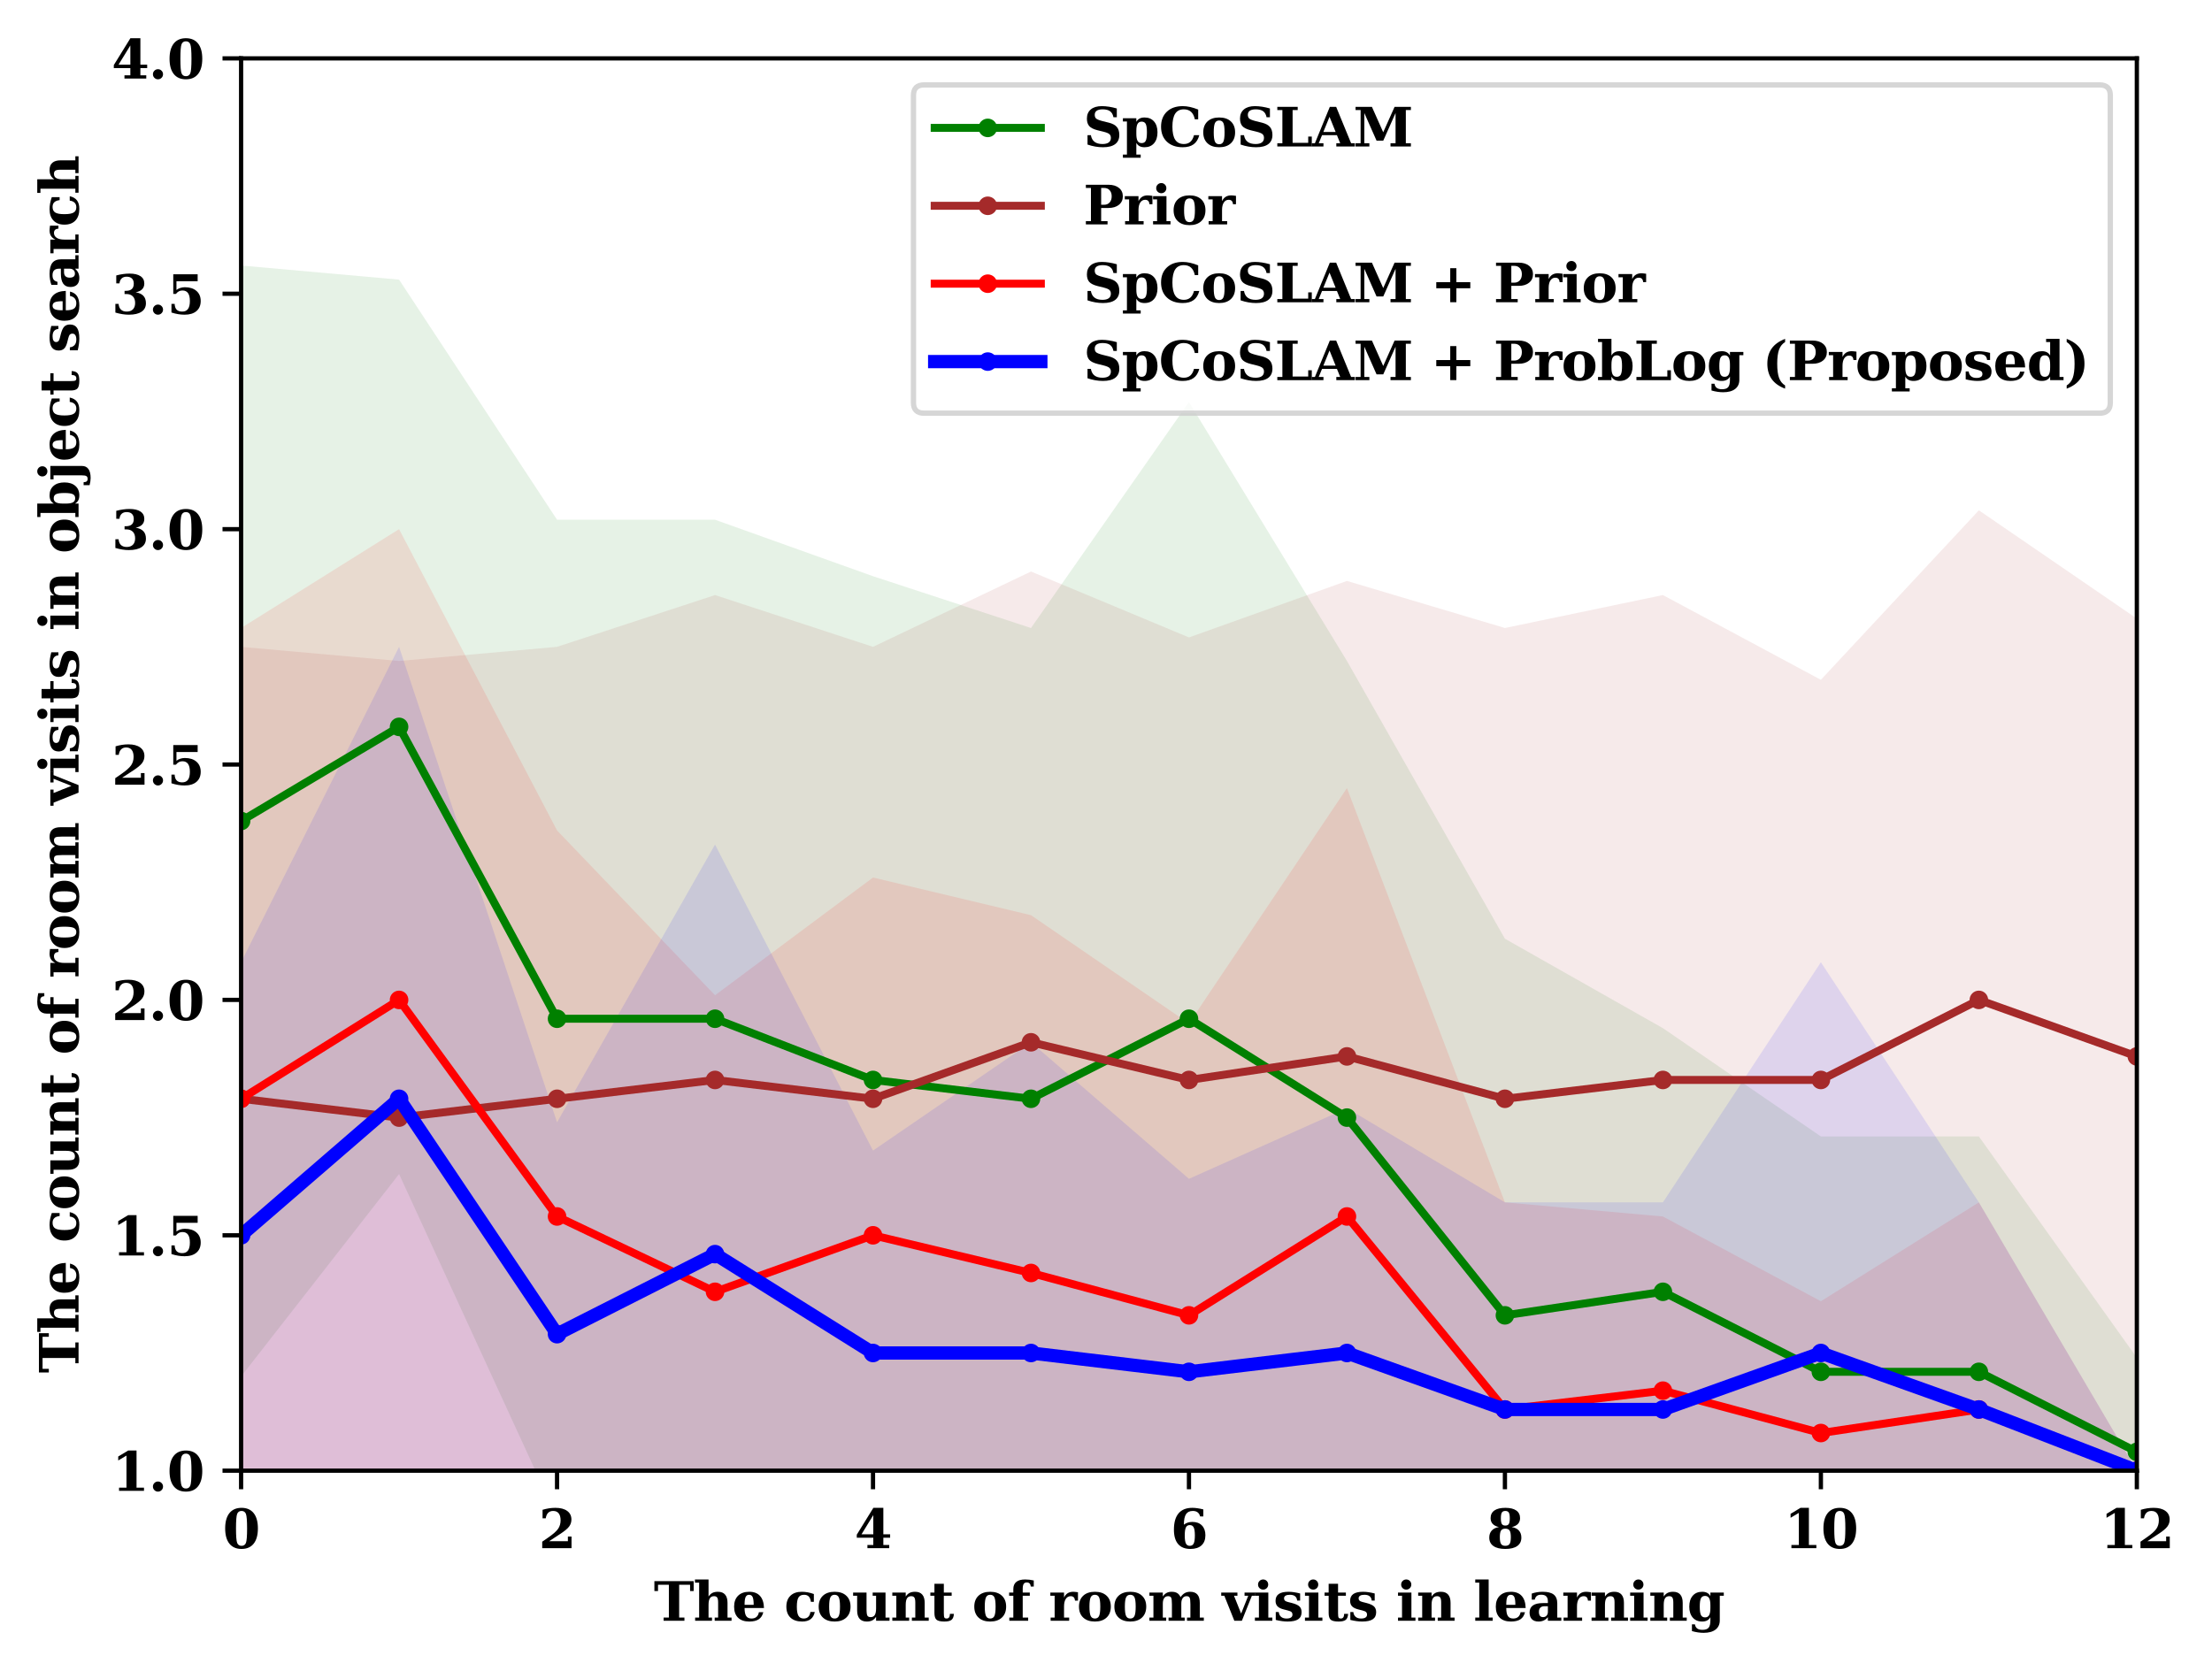 <?xml version="1.0" encoding="utf-8" standalone="no"?>
<!DOCTYPE svg PUBLIC "-//W3C//DTD SVG 1.1//EN"
  "http://www.w3.org/Graphics/SVG/1.1/DTD/svg11.dtd">
<svg height="314.81pt" version="1.1" viewBox="0 0 416.695 314.81" width="416.695pt" xmlns="http://www.w3.org/2000/svg" xmlns:xlink="http://www.w3.org/1999/xlink">
 <defs>
  <style type="text/css">*{stroke-linecap:butt;stroke-linejoin:round;}</style>
 </defs>
 <g id="figure_1">
  <g id="patch_1">
   <path d="M 0 314.81 
L 416.695 314.81 
L 416.695 0 
L 0 0 
z
" style="fill:#ffffff;"/>
  </g>
  <g id="axes_1">
   <g id="patch_2">
    <path d="M 45.417 277.111 
L 402.537 277.111 
L 402.537 10.999 
L 45.417 10.999 
z
" style="fill:#ffffff;"/>
   </g>
   <g id="PolyCollection_1">
    <path clip-path="url(#p024490290f)" d="M 45.417 259.37 
L 45.417 50.029 
L 75.177 52.69 
L 104.937 97.929 
L 134.697 97.929 
L 164.457 108.574 
L 194.217 118.331 
L 223.977 75.753 
L 253.737 124.54 
L 283.497 176.876 
L 313.257 193.729 
L 343.017 214.131 
L 372.777 214.131 
L 402.537 255.822 
L 402.537 291.304 
L 402.537 291.304 
L 372.777 302.835 
L 343.017 302.835 
L 313.257 293.078 
L 283.497 318.802 
L 253.737 296.626 
L 223.977 308.158 
L 194.217 295.739 
L 164.457 298.4 
L 134.697 285.982 
L 104.937 285.982 
L 75.177 221.228 
L 45.417 259.37 
z
" style="fill:#008000;fill-opacity:0.1;"/>
   </g>
   <g id="PolyCollection_2">
    <path clip-path="url(#p024490290f)" d="M 45.417 292.191 
L 45.417 121.879 
L 75.177 124.54 
L 104.937 121.879 
L 134.697 112.122 
L 164.457 121.879 
L 194.217 107.687 
L 223.977 120.105 
L 253.737 109.461 
L 283.497 118.331 
L 313.257 112.122 
L 343.017 128.088 
L 372.777 96.155 
L 402.537 116.557 
L 402.537 281.546 
L 402.537 281.546 
L 372.777 280.659 
L 343.017 278.885 
L 313.257 294.852 
L 283.497 295.739 
L 253.737 288.643 
L 223.977 286.869 
L 194.217 285.095 
L 164.457 292.191 
L 134.697 294.852 
L 104.937 292.191 
L 75.177 296.626 
L 45.417 292.191 
z
" style="fill:#a52a2a;fill-opacity:0.1;"/>
   </g>
   <g id="PolyCollection_3">
    <path clip-path="url(#p024490290f)" d="M 45.417 295.739 
L 45.417 118.331 
L 75.177 99.703 
L 104.937 156.474 
L 134.697 187.52 
L 164.457 165.344 
L 194.217 172.44 
L 223.977 192.842 
L 253.737 148.49 
L 283.497 226.55 
L 313.257 229.211 
L 343.017 245.178 
L 372.777 226.55 
L 402.537 277.111 
L 402.537 277.111 
L 402.537 277.111 
L 372.777 304.609 
L 343.017 294.852 
L 313.257 294.852 
L 283.497 304.609 
L 253.737 309.932 
L 223.977 302.835 
L 194.217 307.271 
L 164.457 300.174 
L 134.697 299.287 
L 104.937 301.948 
L 75.177 277.111 
L 45.417 295.739 
z
" style="fill:#ff0000;fill-opacity:0.1;"/>
   </g>
   <g id="PolyCollection_4">
    <path clip-path="url(#p024490290f)" d="M 45.417 284.208 
L 45.417 181.311 
L 75.177 121.879 
L 104.937 211.47 
L 134.697 159.135 
L 164.457 216.792 
L 194.217 196.391 
L 223.977 222.115 
L 253.737 208.809 
L 283.497 226.55 
L 313.257 226.55 
L 343.017 181.311 
L 372.777 226.55 
L 402.537 277.111 
L 402.537 277.111 
L 402.537 277.111 
L 372.777 304.609 
L 343.017 328.56 
L 313.257 304.609 
L 283.497 304.609 
L 253.737 301.061 
L 223.977 294.852 
L 194.217 313.48 
L 164.457 293.078 
L 134.697 313.48 
L 104.937 291.304 
L 75.177 292.191 
L 45.417 284.208 
z
" style="fill:#0000ff;fill-opacity:0.1;"/>
   </g>
   <g id="matplotlib.axis_1">
    <g id="xtick_1">
     <g id="line2d_1">
      <defs>
       <path d="M 0 0 
L 0 3.5 
" id="m548e8af15e" style="stroke:#000000;stroke-width:0.8;"/>
      </defs>
      <g>
       <use style="stroke:#000000;stroke-width:0.8;" x="45.417" xlink:href="#m548e8af15e" y="277.111"/>
      </g>
     </g>
     <g id="text_1">
      <!-- 0 -->
      <g transform="translate(41.938 291.71)scale(0.1 -0.1)">
       <defs>
        <path d="M 2228 275 
Q 2603 275 2742 615 
Q 2881 956 2881 2328 
Q 2881 3691 2742 4037 
Q 2603 4384 2228 4384 
Q 1853 4384 1714 4043 
Q 1575 3703 1575 2328 
Q 1575 956 1714 615 
Q 1853 275 2228 275 
z
M 2228 -91 
Q 1294 -91 797 532 
Q 300 1156 300 2328 
Q 300 3500 797 4125 
Q 1294 4750 2228 4750 
Q 3159 4750 3656 4125 
Q 4153 3500 4153 2328 
Q 4153 1156 3656 532 
Q 3159 -91 2228 -91 
z
" id="DejaVuSerif-Bold-30" transform="scale(0.016)"/>
       </defs>
       <use xlink:href="#DejaVuSerif-Bold-30"/>
      </g>
     </g>
    </g>
    <g id="xtick_2">
     <g id="line2d_2">
      <g>
       <use style="stroke:#000000;stroke-width:0.8;" x="104.937" xlink:href="#m548e8af15e" y="277.111"/>
      </g>
     </g>
     <g id="text_2">
      <!-- 2 -->
      <g transform="translate(101.458 291.71)scale(0.1 -0.1)">
       <defs>
        <path d="M 844 3513 
L 469 3513 
L 469 4519 
Q 850 4634 1223 4692 
Q 1597 4750 1978 4750 
Q 2869 4750 3367 4386 
Q 3866 4022 3866 3372 
Q 3866 2909 3591 2542 
Q 3316 2175 2541 1672 
L 1241 819 
L 3450 819 
L 3450 1369 
L 3878 1369 
L 3878 0 
L 428 0 
L 428 763 
L 1119 1241 
Q 2003 1850 2297 2278 
Q 2591 2706 2591 3278 
Q 2591 3819 2367 4101 
Q 2144 4384 1716 4384 
Q 1347 4384 1125 4161 
Q 903 3938 844 3513 
z
" id="DejaVuSerif-Bold-32" transform="scale(0.016)"/>
       </defs>
       <use xlink:href="#DejaVuSerif-Bold-32"/>
      </g>
     </g>
    </g>
    <g id="xtick_3">
     <g id="line2d_3">
      <g>
       <use style="stroke:#000000;stroke-width:0.8;" x="164.457" xlink:href="#m548e8af15e" y="277.111"/>
      </g>
     </g>
     <g id="text_3">
      <!-- 4 -->
      <g transform="translate(160.978 291.71)scale(0.1 -0.1)">
       <defs>
        <path d="M 4084 0 
L 1516 0 
L 1516 378 
L 2209 378 
L 2209 1228 
L 263 1228 
L 263 1588 
L 2216 4750 
L 3391 4750 
L 3391 1631 
L 4191 1631 
L 4191 1228 
L 3391 1228 
L 3391 378 
L 4084 378 
L 4084 0 
z
M 2209 1631 
L 2209 3897 
L 819 1631 
L 2209 1631 
z
" id="DejaVuSerif-Bold-34" transform="scale(0.016)"/>
       </defs>
       <use xlink:href="#DejaVuSerif-Bold-34"/>
      </g>
     </g>
    </g>
    <g id="xtick_4">
     <g id="line2d_4">
      <g>
       <use style="stroke:#000000;stroke-width:0.8;" x="223.977" xlink:href="#m548e8af15e" y="277.111"/>
      </g>
     </g>
     <g id="text_4">
      <!-- 6 -->
      <g transform="translate(220.498 291.71)scale(0.1 -0.1)">
       <defs>
        <path d="M 1575 2766 
Q 1778 2928 2029 3009 
Q 2281 3091 2578 3091 
Q 3294 3091 3701 2672 
Q 4109 2253 4109 1522 
Q 4109 750 3650 329 
Q 3191 -91 2344 -91 
Q 1388 -91 895 486 
Q 403 1063 403 2181 
Q 403 3453 950 4101 
Q 1497 4750 2572 4750 
Q 2853 4750 3175 4703 
Q 3497 4656 3866 4563 
L 3866 3738 
L 3488 3738 
Q 3409 4056 3192 4220 
Q 2975 4384 2631 4384 
Q 2075 4384 1826 4003 
Q 1578 3622 1575 2766 
z
M 2272 275 
Q 2594 275 2731 548 
Q 2869 822 2869 1497 
Q 2869 2172 2731 2445 
Q 2594 2719 2272 2719 
Q 1950 2719 1814 2445 
Q 1678 2172 1678 1497 
Q 1678 822 1814 548 
Q 1950 275 2272 275 
z
" id="DejaVuSerif-Bold-36" transform="scale(0.016)"/>
       </defs>
       <use xlink:href="#DejaVuSerif-Bold-36"/>
      </g>
     </g>
    </g>
    <g id="xtick_5">
     <g id="line2d_5">
      <g>
       <use style="stroke:#000000;stroke-width:0.8;" x="283.497" xlink:href="#m548e8af15e" y="277.111"/>
      </g>
     </g>
     <g id="text_5">
      <!-- 8 -->
      <g transform="translate(280.018 291.71)scale(0.1 -0.1)">
       <defs>
        <path d="M 2975 2484 
Q 3531 2394 3820 2075 
Q 4109 1756 4109 1241 
Q 4109 597 3623 253 
Q 3138 -91 2222 -91 
Q 1306 -91 818 253 
Q 331 597 331 1241 
Q 331 1756 622 2075 
Q 913 2394 1466 2484 
Q 975 2597 731 2861 
Q 488 3125 488 3531 
Q 488 4125 931 4437 
Q 1375 4750 2222 4750 
Q 3066 4750 3511 4437 
Q 3956 4125 3956 3531 
Q 3956 3125 3711 2861 
Q 3466 2597 2975 2484 
z
M 2747 3519 
Q 2747 4013 2628 4198 
Q 2509 4384 2222 4384 
Q 1931 4384 1814 4198 
Q 1697 4013 1697 3519 
Q 1697 3028 1814 2845 
Q 1931 2663 2222 2663 
Q 2513 2663 2630 2845 
Q 2747 3028 2747 3519 
z
M 2869 1294 
Q 2869 1866 2723 2081 
Q 2578 2297 2222 2297 
Q 1863 2297 1719 2081 
Q 1575 1866 1575 1294 
Q 1575 716 1720 495 
Q 1866 275 2222 275 
Q 2575 275 2722 495 
Q 2869 716 2869 1294 
z
" id="DejaVuSerif-Bold-38" transform="scale(0.016)"/>
       </defs>
       <use xlink:href="#DejaVuSerif-Bold-38"/>
      </g>
     </g>
    </g>
    <g id="xtick_6">
     <g id="line2d_6">
      <g>
       <use style="stroke:#000000;stroke-width:0.8;" x="343.017" xlink:href="#m548e8af15e" y="277.111"/>
      </g>
     </g>
     <g id="text_6">
      <!-- 10 -->
      <g transform="translate(336.059 291.71)scale(0.1 -0.1)">
       <defs>
        <path d="M 878 0 
L 878 378 
L 1753 378 
L 1753 4153 
L 781 3578 
L 781 4044 
L 1953 4750 
L 2938 4750 
L 2938 378 
L 3816 378 
L 3816 0 
L 878 0 
z
" id="DejaVuSerif-Bold-31" transform="scale(0.016)"/>
       </defs>
       <use xlink:href="#DejaVuSerif-Bold-31"/>
       <use x="69.58" xlink:href="#DejaVuSerif-Bold-30"/>
      </g>
     </g>
    </g>
    <g id="xtick_7">
     <g id="line2d_7">
      <g>
       <use style="stroke:#000000;stroke-width:0.8;" x="402.537" xlink:href="#m548e8af15e" y="277.111"/>
      </g>
     </g>
     <g id="text_7">
      <!-- 12 -->
      <g transform="translate(395.579 291.71)scale(0.1 -0.1)">
       <use xlink:href="#DejaVuSerif-Bold-31"/>
       <use x="69.58" xlink:href="#DejaVuSerif-Bold-32"/>
      </g>
     </g>
    </g>
    <g id="text_8">
     <!-- The count of room visits in learning -->
     <g transform="translate(123.158 305.388)scale(0.1 -0.1)">
      <defs>
       <path d="M 1159 0 
L 1159 378 
L 1778 378 
L 1778 4238 
L 500 4238 
L 500 3500 
L 72 3500 
L 72 4666 
L 4697 4666 
L 4697 3500 
L 4275 3500 
L 4275 4238 
L 2988 4238 
L 2988 378 
L 3609 378 
L 3609 0 
L 1159 0 
z
" id="DejaVuSerif-Bold-54" transform="scale(0.016)"/>
       <path d="M 219 0 
L 219 378 
L 691 378 
L 691 4488 
L 197 4488 
L 197 4863 
L 1797 4863 
L 1797 2853 
Q 1997 3150 2253 3281 
Q 2509 3413 2900 3413 
Q 3459 3413 3745 3083 
Q 4031 2753 4031 2113 
L 4031 378 
L 4506 378 
L 4506 0 
L 2522 0 
L 2522 378 
L 2925 378 
L 2925 2144 
Q 2925 2566 2817 2730 
Q 2709 2894 2444 2894 
Q 2109 2894 1953 2648 
Q 1797 2403 1797 1869 
L 1797 378 
L 2203 378 
L 2203 0 
L 219 0 
z
" id="DejaVuSerif-Bold-68" transform="scale(0.016)"/>
       <path d="M 2566 1875 
Q 2566 2531 2444 2795 
Q 2322 3059 2028 3059 
Q 1744 3059 1620 2800 
Q 1497 2541 1497 1931 
L 1497 1875 
L 2566 1875 
z
M 3781 1503 
L 1497 1503 
L 1497 1478 
Q 1497 834 1690 548 
Q 1884 263 2316 263 
Q 2675 263 2897 453 
Q 3119 644 3181 1006 
L 3700 1006 
Q 3566 441 3166 175 
Q 2766 -91 2047 -91 
Q 1184 -91 723 364 
Q 263 819 263 1663 
Q 263 2488 734 2950 
Q 1206 3413 2047 3413 
Q 2872 3413 3312 2927 
Q 3753 2441 3781 1503 
z
" id="DejaVuSerif-Bold-65" transform="scale(0.016)"/>
       <path id="DejaVuSerif-Bold-20" transform="scale(0.016)"/>
       <path d="M 3609 1038 
Q 3491 469 3123 189 
Q 2756 -91 2125 -91 
Q 1238 -91 750 368 
Q 263 828 263 1663 
Q 263 2488 744 2950 
Q 1225 3413 2081 3413 
Q 2428 3413 2781 3347 
Q 3134 3281 3500 3150 
L 3500 2228 
L 3150 2228 
Q 3100 2650 2903 2854 
Q 2706 3059 2350 3059 
Q 1888 3059 1692 2746 
Q 1497 2434 1497 1663 
Q 1497 909 1687 586 
Q 1878 263 2309 263 
Q 2644 263 2845 463 
Q 3047 663 3091 1038 
L 3609 1038 
z
" id="DejaVuSerif-Bold-63" transform="scale(0.016)"/>
       <path d="M 2138 263 
Q 2488 263 2630 563 
Q 2772 863 2772 1663 
Q 2772 2463 2631 2761 
Q 2491 3059 2138 3059 
Q 1784 3059 1640 2757 
Q 1497 2456 1497 1663 
Q 1497 869 1640 566 
Q 1784 263 2138 263 
z
M 2138 -91 
Q 1259 -91 761 376 
Q 263 844 263 1663 
Q 263 2484 761 2948 
Q 1259 3413 2138 3413 
Q 3019 3413 3516 2948 
Q 4013 2484 4013 1663 
Q 4013 844 3514 376 
Q 3016 -91 2138 -91 
z
" id="DejaVuSerif-Bold-6f" transform="scale(0.016)"/>
       <path d="M 3963 3322 
L 3963 378 
L 4434 378 
L 4434 0 
L 2853 0 
L 2853 469 
Q 2656 172 2400 40 
Q 2144 -91 1753 -91 
Q 1194 -91 908 239 
Q 622 569 622 1209 
L 622 2944 
L 147 2944 
L 147 3322 
L 1728 3322 
L 1728 1381 
Q 1728 763 1831 595 
Q 1934 428 2209 428 
Q 2544 428 2698 675 
Q 2853 922 2853 1459 
L 2853 2944 
L 2450 2944 
L 2450 3322 
L 3963 3322 
z
" id="DejaVuSerif-Bold-75" transform="scale(0.016)"/>
       <path d="M 219 0 
L 219 378 
L 691 378 
L 691 2944 
L 219 2944 
L 219 3322 
L 1797 3322 
L 1797 2853 
Q 1997 3150 2253 3281 
Q 2509 3413 2900 3413 
Q 3459 3413 3745 3083 
Q 4031 2753 4031 2113 
L 4031 378 
L 4506 378 
L 4506 0 
L 2522 0 
L 2522 378 
L 2925 378 
L 2925 2144 
Q 2925 2566 2817 2730 
Q 2709 2894 2444 2894 
Q 2109 2894 1953 2648 
Q 1797 2403 1797 1869 
L 1797 378 
L 2203 378 
L 2203 0 
L 219 0 
z
" id="DejaVuSerif-Bold-6e" transform="scale(0.016)"/>
       <path d="M 634 2944 
L 153 2944 
L 153 3322 
L 634 3322 
L 634 4353 
L 1741 4353 
L 1741 3322 
L 2663 3322 
L 2663 2944 
L 1741 2944 
L 1741 909 
Q 1741 475 1809 369 
Q 1878 263 2059 263 
Q 2259 263 2356 397 
Q 2453 531 2459 813 
L 2925 813 
Q 2897 313 2651 111 
Q 2406 -91 1806 -91 
Q 1122 -91 878 123 
Q 634 338 634 909 
L 634 2944 
z
" id="DejaVuSerif-Bold-74" transform="scale(0.016)"/>
       <path d="M 3097 4031 
L 2747 4031 
Q 2722 4275 2605 4394 
Q 2488 4513 2272 4513 
Q 2022 4513 1909 4333 
Q 1797 4153 1797 3750 
L 1797 3322 
L 2631 3322 
L 2631 2944 
L 1797 2944 
L 1797 378 
L 2438 378 
L 2438 0 
L 219 0 
L 219 378 
L 691 378 
L 691 2944 
L 197 2944 
L 197 3322 
L 691 3322 
L 691 3738 
Q 691 4291 1044 4577 
Q 1397 4863 2081 4863 
Q 2347 4863 2600 4833 
Q 2853 4803 3097 4744 
L 3097 4031 
z
" id="DejaVuSerif-Bold-66" transform="scale(0.016)"/>
       <path d="M 3438 3359 
L 3438 2369 
L 3084 2369 
Q 3066 2634 2941 2764 
Q 2816 2894 2578 2894 
Q 2216 2894 2006 2575 
Q 1797 2256 1797 1691 
L 1797 378 
L 2400 378 
L 2400 0 
L 219 0 
L 219 378 
L 691 378 
L 691 2944 
L 184 2944 
L 184 3322 
L 1797 3322 
L 1797 2731 
Q 1959 3078 2226 3245 
Q 2494 3413 2881 3413 
Q 2978 3413 3117 3398 
Q 3256 3384 3438 3359 
z
" id="DejaVuSerif-Bold-72" transform="scale(0.016)"/>
       <path d="M 3884 2778 
Q 4116 3109 4384 3261 
Q 4653 3413 5013 3413 
Q 5584 3413 5867 3089 
Q 6150 2766 6150 2113 
L 6150 378 
L 6625 378 
L 6625 0 
L 4647 0 
L 4647 378 
L 5044 378 
L 5044 1947 
Q 5044 2569 4948 2731 
Q 4853 2894 4594 2894 
Q 4300 2894 4137 2667 
Q 3975 2441 3975 2022 
L 3975 378 
L 4372 378 
L 4372 0 
L 2472 0 
L 2472 378 
L 2869 378 
L 2869 1947 
Q 2869 2569 2772 2731 
Q 2675 2894 2419 2894 
Q 2122 2894 1959 2667 
Q 1797 2441 1797 2022 
L 1797 378 
L 2194 378 
L 2194 0 
L 219 0 
L 219 378 
L 691 378 
L 691 2944 
L 219 2944 
L 219 3322 
L 1797 3322 
L 1797 2853 
Q 1991 3144 2241 3278 
Q 2491 3413 2834 3413 
Q 3241 3413 3494 3258 
Q 3747 3103 3884 2778 
z
" id="DejaVuSerif-Bold-6d" transform="scale(0.016)"/>
       <path d="M 1428 0 
L 250 2944 
L -116 2944 
L -116 3322 
L 1791 3322 
L 1791 2944 
L 1388 2944 
L 2228 844 
L 3066 2944 
L 2631 2944 
L 2631 3322 
L 3878 3322 
L 3878 2944 
L 3494 2944 
L 2316 0 
L 1428 0 
z
" id="DejaVuSerif-Bold-76" transform="scale(0.016)"/>
       <path d="M 588 4263 
Q 588 4516 763 4689 
Q 938 4863 1191 4863 
Q 1438 4863 1611 4689 
Q 1784 4516 1784 4263 
Q 1784 4016 1611 3842 
Q 1438 3669 1191 3669 
Q 938 3669 763 3841 
Q 588 4013 588 4263 
z
M 1797 378 
L 2272 378 
L 2272 0 
L 219 0 
L 219 378 
L 691 378 
L 691 2944 
L 219 2944 
L 219 3322 
L 1797 3322 
L 1797 378 
z
" id="DejaVuSerif-Bold-69" transform="scale(0.016)"/>
       <path d="M 300 97 
L 300 1025 
L 653 1025 
Q 697 653 931 458 
Q 1166 263 1569 263 
Q 1906 263 2086 380 
Q 2266 497 2266 716 
Q 2266 916 2152 1025 
Q 2038 1134 1709 1216 
L 1253 1331 
Q 738 1459 506 1698 
Q 275 1938 275 2344 
Q 275 2884 650 3148 
Q 1025 3413 1806 3413 
Q 2100 3413 2433 3364 
Q 2766 3316 3169 3213 
L 3169 2375 
L 2816 2375 
Q 2788 2716 2573 2887 
Q 2359 3059 1959 3059 
Q 1622 3059 1448 2951 
Q 1275 2844 1275 2638 
Q 1275 2469 1375 2372 
Q 1475 2275 1734 2209 
L 2188 2094 
Q 2841 1928 3091 1684 
Q 3341 1441 3341 1006 
Q 3341 444 2939 176 
Q 2538 -91 1691 -91 
Q 1381 -91 1034 -44 
Q 688 3 300 97 
z
" id="DejaVuSerif-Bold-73" transform="scale(0.016)"/>
       <path d="M 1797 378 
L 2272 378 
L 2272 0 
L 219 0 
L 219 378 
L 691 378 
L 691 4488 
L 219 4488 
L 219 4863 
L 1797 4863 
L 1797 378 
z
" id="DejaVuSerif-Bold-6c" transform="scale(0.016)"/>
       <path d="M 3525 2041 
L 3525 378 
L 4000 378 
L 4000 0 
L 2419 0 
L 2419 422 
Q 2200 159 1931 34 
Q 1663 -91 1319 -91 
Q 809 -91 536 182 
Q 263 456 263 966 
Q 263 1525 655 1803 
Q 1047 2081 1838 2081 
L 2419 2081 
L 2419 2278 
Q 2419 2681 2228 2873 
Q 2038 3066 1638 3066 
Q 1306 3066 1126 2930 
Q 947 2794 872 2484 
L 519 2484 
L 519 3200 
Q 816 3306 1134 3359 
Q 1453 3413 1806 3413 
Q 2697 3413 3111 3081 
Q 3525 2750 3525 2041 
z
M 2419 1044 
L 2419 1709 
L 2003 1709 
Q 1694 1709 1528 1540 
Q 1363 1372 1363 1056 
Q 1363 741 1483 584 
Q 1603 428 1850 428 
Q 2106 428 2262 597 
Q 2419 766 2419 1044 
z
" id="DejaVuSerif-Bold-61" transform="scale(0.016)"/>
       <path d="M 3853 2944 
L 3853 44 
Q 3853 -656 3354 -1039 
Q 2856 -1422 1947 -1422 
Q 1616 -1422 1275 -1370 
Q 934 -1319 575 -1216 
L 575 -422 
L 928 -422 
Q 975 -750 1192 -909 
Q 1409 -1069 1813 -1069 
Q 2325 -1069 2536 -823 
Q 2747 -578 2747 44 
L 2747 422 
Q 2606 163 2367 36 
Q 2128 -91 1778 -91 
Q 1072 -91 667 378 
Q 263 847 263 1663 
Q 263 2481 667 2947 
Q 1072 3413 1778 3413 
Q 2128 3413 2367 3286 
Q 2606 3159 2747 2900 
L 2747 3322 
L 4325 3322 
L 4325 2944 
L 3853 2944 
z
M 2747 1825 
Q 2747 2406 2597 2665 
Q 2447 2925 2119 2925 
Q 1775 2925 1636 2651 
Q 1497 2378 1497 1663 
Q 1497 947 1637 672 
Q 1778 397 2119 397 
Q 2447 397 2597 656 
Q 2747 916 2747 1497 
L 2747 1825 
z
" id="DejaVuSerif-Bold-67" transform="scale(0.016)"/>
      </defs>
      <use xlink:href="#DejaVuSerif-Bold-54"/>
      <use x="74.414" xlink:href="#DejaVuSerif-Bold-68"/>
      <use x="147.119" xlink:href="#DejaVuSerif-Bold-65"/>
      <use x="210.742" xlink:href="#DejaVuSerif-Bold-20"/>
      <use x="245.557" xlink:href="#DejaVuSerif-Bold-63"/>
      <use x="306.445" xlink:href="#DejaVuSerif-Bold-6f"/>
      <use x="373.145" xlink:href="#DejaVuSerif-Bold-75"/>
      <use x="445.85" xlink:href="#DejaVuSerif-Bold-6e"/>
      <use x="518.555" xlink:href="#DejaVuSerif-Bold-74"/>
      <use x="564.746" xlink:href="#DejaVuSerif-Bold-20"/>
      <use x="599.561" xlink:href="#DejaVuSerif-Bold-6f"/>
      <use x="666.26" xlink:href="#DejaVuSerif-Bold-66"/>
      <use x="709.277" xlink:href="#DejaVuSerif-Bold-20"/>
      <use x="744.092" xlink:href="#DejaVuSerif-Bold-72"/>
      <use x="796.777" xlink:href="#DejaVuSerif-Bold-6f"/>
      <use x="863.477" xlink:href="#DejaVuSerif-Bold-6f"/>
      <use x="930.176" xlink:href="#DejaVuSerif-Bold-6d"/>
      <use x="1035.986" xlink:href="#DejaVuSerif-Bold-20"/>
      <use x="1070.801" xlink:href="#DejaVuSerif-Bold-76"/>
      <use x="1128.906" xlink:href="#DejaVuSerif-Bold-69"/>
      <use x="1166.895" xlink:href="#DejaVuSerif-Bold-73"/>
      <use x="1223.193" xlink:href="#DejaVuSerif-Bold-69"/>
      <use x="1261.182" xlink:href="#DejaVuSerif-Bold-74"/>
      <use x="1307.373" xlink:href="#DejaVuSerif-Bold-73"/>
      <use x="1363.672" xlink:href="#DejaVuSerif-Bold-20"/>
      <use x="1398.486" xlink:href="#DejaVuSerif-Bold-69"/>
      <use x="1436.475" xlink:href="#DejaVuSerif-Bold-6e"/>
      <use x="1509.18" xlink:href="#DejaVuSerif-Bold-20"/>
      <use x="1543.994" xlink:href="#DejaVuSerif-Bold-6c"/>
      <use x="1581.982" xlink:href="#DejaVuSerif-Bold-65"/>
      <use x="1645.605" xlink:href="#DejaVuSerif-Bold-61"/>
      <use x="1710.4" xlink:href="#DejaVuSerif-Bold-72"/>
      <use x="1763.086" xlink:href="#DejaVuSerif-Bold-6e"/>
      <use x="1835.791" xlink:href="#DejaVuSerif-Bold-69"/>
      <use x="1873.779" xlink:href="#DejaVuSerif-Bold-6e"/>
      <use x="1946.484" xlink:href="#DejaVuSerif-Bold-67"/>
     </g>
    </g>
   </g>
   <g id="matplotlib.axis_2">
    <g id="ytick_1">
     <g id="line2d_8">
      <defs>
       <path d="M 0 0 
L -3.5 0 
" id="m8054802f6a" style="stroke:#000000;stroke-width:0.8;"/>
      </defs>
      <g>
       <use style="stroke:#000000;stroke-width:0.8;" x="45.417" xlink:href="#m8054802f6a" y="277.111"/>
      </g>
     </g>
     <g id="text_9">
      <!-- 1.0 -->
      <g transform="translate(21.02 280.91)scale(0.1 -0.1)">
       <defs>
        <path d="M 519 506 
Q 519 750 694 925 
Q 869 1100 1113 1100 
Q 1359 1100 1534 925 
Q 1709 750 1709 506 
Q 1709 259 1534 84 
Q 1359 -91 1113 -91 
Q 869 -91 694 84 
Q 519 259 519 506 
z
" id="DejaVuSerif-Bold-2e" transform="scale(0.016)"/>
       </defs>
       <use xlink:href="#DejaVuSerif-Bold-31"/>
       <use x="69.58" xlink:href="#DejaVuSerif-Bold-2e"/>
       <use x="104.395" xlink:href="#DejaVuSerif-Bold-30"/>
      </g>
     </g>
    </g>
    <g id="ytick_2">
     <g id="line2d_9">
      <g>
       <use style="stroke:#000000;stroke-width:0.8;" x="45.417" xlink:href="#m8054802f6a" y="232.759"/>
      </g>
     </g>
     <g id="text_10">
      <!-- 1.5 -->
      <g transform="translate(21.02 236.558)scale(0.1 -0.1)">
       <defs>
        <path d="M 3609 4666 
L 3609 3847 
L 1113 3847 
L 1113 2822 
Q 1319 2981 1572 3062 
Q 1825 3144 2106 3144 
Q 2969 3144 3469 2708 
Q 3969 2272 3969 1522 
Q 3969 759 3469 334 
Q 2969 -91 2069 -91 
Q 1688 -91 1311 -28 
Q 934 34 525 166 
L 525 1184 
L 900 1184 
Q 919 725 1139 500 
Q 1359 275 1791 275 
Q 2250 275 2472 583 
Q 2694 891 2694 1522 
Q 2694 2144 2476 2451 
Q 2259 2759 1819 2759 
Q 1581 2759 1395 2661 
Q 1209 2563 1050 2356 
L 738 2356 
L 738 4666 
L 3609 4666 
z
" id="DejaVuSerif-Bold-35" transform="scale(0.016)"/>
       </defs>
       <use xlink:href="#DejaVuSerif-Bold-31"/>
       <use x="69.58" xlink:href="#DejaVuSerif-Bold-2e"/>
       <use x="104.395" xlink:href="#DejaVuSerif-Bold-35"/>
      </g>
     </g>
    </g>
    <g id="ytick_3">
     <g id="line2d_10">
      <g>
       <use style="stroke:#000000;stroke-width:0.8;" x="45.417" xlink:href="#m8054802f6a" y="188.407"/>
      </g>
     </g>
     <g id="text_11">
      <!-- 2.0 -->
      <g transform="translate(21.02 192.206)scale(0.1 -0.1)">
       <use xlink:href="#DejaVuSerif-Bold-32"/>
       <use x="69.58" xlink:href="#DejaVuSerif-Bold-2e"/>
       <use x="104.395" xlink:href="#DejaVuSerif-Bold-30"/>
      </g>
     </g>
    </g>
    <g id="ytick_4">
     <g id="line2d_11">
      <g>
       <use style="stroke:#000000;stroke-width:0.8;" x="45.417" xlink:href="#m8054802f6a" y="144.055"/>
      </g>
     </g>
     <g id="text_12">
      <!-- 2.5 -->
      <g transform="translate(21.02 147.854)scale(0.1 -0.1)">
       <use xlink:href="#DejaVuSerif-Bold-32"/>
       <use x="69.58" xlink:href="#DejaVuSerif-Bold-2e"/>
       <use x="104.395" xlink:href="#DejaVuSerif-Bold-35"/>
      </g>
     </g>
    </g>
    <g id="ytick_5">
     <g id="line2d_12">
      <g>
       <use style="stroke:#000000;stroke-width:0.8;" x="45.417" xlink:href="#m8054802f6a" y="99.703"/>
      </g>
     </g>
     <g id="text_13">
      <!-- 3.0 -->
      <g transform="translate(21.02 103.502)scale(0.1 -0.1)">
       <defs>
        <path d="M 550 4531 
Q 963 4641 1350 4695 
Q 1738 4750 2106 4750 
Q 2950 4750 3401 4448 
Q 3853 4147 3853 3584 
Q 3853 3163 3593 2900 
Q 3334 2638 2834 2547 
Q 3444 2450 3744 2131 
Q 4044 1813 4044 1259 
Q 4044 606 3526 257 
Q 3009 -91 2028 -91 
Q 1659 -91 1267 -28 
Q 875 34 447 159 
L 447 1184 
L 825 1184 
Q 859 741 1103 508 
Q 1347 275 1778 275 
Q 2253 275 2512 539 
Q 2772 803 2772 1288 
Q 2772 1794 2501 2069 
Q 2231 2344 1734 2344 
L 1528 2344 
L 1528 2719 
L 1691 2719 
Q 2150 2719 2381 2931 
Q 2613 3144 2613 3566 
Q 2613 3963 2395 4173 
Q 2178 4384 1772 4384 
Q 1403 4384 1187 4182 
Q 972 3981 928 3597 
L 550 3597 
L 550 4531 
z
" id="DejaVuSerif-Bold-33" transform="scale(0.016)"/>
       </defs>
       <use xlink:href="#DejaVuSerif-Bold-33"/>
       <use x="69.58" xlink:href="#DejaVuSerif-Bold-2e"/>
       <use x="104.395" xlink:href="#DejaVuSerif-Bold-30"/>
      </g>
     </g>
    </g>
    <g id="ytick_6">
     <g id="line2d_13">
      <g>
       <use style="stroke:#000000;stroke-width:0.8;" x="45.417" xlink:href="#m8054802f6a" y="55.351"/>
      </g>
     </g>
     <g id="text_14">
      <!-- 3.5 -->
      <g transform="translate(21.02 59.15)scale(0.1 -0.1)">
       <use xlink:href="#DejaVuSerif-Bold-33"/>
       <use x="69.58" xlink:href="#DejaVuSerif-Bold-2e"/>
       <use x="104.395" xlink:href="#DejaVuSerif-Bold-35"/>
      </g>
     </g>
    </g>
    <g id="ytick_7">
     <g id="line2d_14">
      <g>
       <use style="stroke:#000000;stroke-width:0.8;" x="45.417" xlink:href="#m8054802f6a" y="10.999"/>
      </g>
     </g>
     <g id="text_15">
      <!-- 4.0 -->
      <g transform="translate(21.02 14.798)scale(0.1 -0.1)">
       <use xlink:href="#DejaVuSerif-Bold-34"/>
       <use x="69.58" xlink:href="#DejaVuSerif-Bold-2e"/>
       <use x="104.395" xlink:href="#DejaVuSerif-Bold-30"/>
      </g>
     </g>
    </g>
    <g id="text_16">
     <!-- The count of room visits in object search -->
     <g transform="translate(14.798 258.721)rotate(-90)scale(0.1 -0.1)">
      <defs>
       <path d="M 622 378 
L 622 4488 
L 147 4488 
L 147 4863 
L 1728 4863 
L 1728 2900 
Q 1869 3159 2106 3286 
Q 2344 3413 2694 3413 
Q 3403 3413 3811 2945 
Q 4219 2478 4219 1663 
Q 4219 847 3811 378 
Q 3403 -91 2694 -91 
Q 2344 -91 2106 36 
Q 1869 163 1728 422 
L 1728 0 
L 147 0 
L 147 378 
L 622 378 
z
M 1728 1497 
Q 1728 916 1876 656 
Q 2025 397 2356 397 
Q 2697 397 2836 672 
Q 2975 947 2975 1663 
Q 2975 2378 2836 2651 
Q 2697 2925 2356 2925 
Q 2025 2925 1876 2665 
Q 1728 2406 1728 1825 
L 1728 1497 
z
" id="DejaVuSerif-Bold-62" transform="scale(0.016)"/>
       <path d="M 556 4263 
Q 556 4516 729 4689 
Q 903 4863 1159 4863 
Q 1403 4863 1578 4688 
Q 1753 4513 1753 4263 
Q 1753 4016 1579 3842 
Q 1406 3669 1159 3669 
Q 906 3669 731 3841 
Q 556 4013 556 4263 
z
M 684 2944 
L 213 2944 
L 213 3322 
L 1791 3322 
L 1791 -391 
Q 1791 -900 1430 -1161 
Q 1069 -1422 366 -1422 
Q 178 -1422 -34 -1390 
Q -247 -1359 -475 -1300 
L -475 -594 
L -122 -597 
Q -116 -847 -23 -958 
Q 69 -1069 275 -1069 
Q 503 -1069 593 -922 
Q 684 -775 684 -391 
L 684 2944 
z
" id="DejaVuSerif-Bold-6a" transform="scale(0.016)"/>
      </defs>
      <use xlink:href="#DejaVuSerif-Bold-54"/>
      <use x="74.414" xlink:href="#DejaVuSerif-Bold-68"/>
      <use x="147.119" xlink:href="#DejaVuSerif-Bold-65"/>
      <use x="210.742" xlink:href="#DejaVuSerif-Bold-20"/>
      <use x="245.557" xlink:href="#DejaVuSerif-Bold-63"/>
      <use x="306.445" xlink:href="#DejaVuSerif-Bold-6f"/>
      <use x="373.145" xlink:href="#DejaVuSerif-Bold-75"/>
      <use x="445.85" xlink:href="#DejaVuSerif-Bold-6e"/>
      <use x="518.555" xlink:href="#DejaVuSerif-Bold-74"/>
      <use x="564.746" xlink:href="#DejaVuSerif-Bold-20"/>
      <use x="599.561" xlink:href="#DejaVuSerif-Bold-6f"/>
      <use x="666.26" xlink:href="#DejaVuSerif-Bold-66"/>
      <use x="709.277" xlink:href="#DejaVuSerif-Bold-20"/>
      <use x="744.092" xlink:href="#DejaVuSerif-Bold-72"/>
      <use x="796.777" xlink:href="#DejaVuSerif-Bold-6f"/>
      <use x="863.477" xlink:href="#DejaVuSerif-Bold-6f"/>
      <use x="930.176" xlink:href="#DejaVuSerif-Bold-6d"/>
      <use x="1035.986" xlink:href="#DejaVuSerif-Bold-20"/>
      <use x="1070.801" xlink:href="#DejaVuSerif-Bold-76"/>
      <use x="1128.906" xlink:href="#DejaVuSerif-Bold-69"/>
      <use x="1166.895" xlink:href="#DejaVuSerif-Bold-73"/>
      <use x="1223.193" xlink:href="#DejaVuSerif-Bold-69"/>
      <use x="1261.182" xlink:href="#DejaVuSerif-Bold-74"/>
      <use x="1307.373" xlink:href="#DejaVuSerif-Bold-73"/>
      <use x="1363.672" xlink:href="#DejaVuSerif-Bold-20"/>
      <use x="1398.486" xlink:href="#DejaVuSerif-Bold-69"/>
      <use x="1436.475" xlink:href="#DejaVuSerif-Bold-6e"/>
      <use x="1509.18" xlink:href="#DejaVuSerif-Bold-20"/>
      <use x="1543.994" xlink:href="#DejaVuSerif-Bold-6f"/>
      <use x="1610.693" xlink:href="#DejaVuSerif-Bold-62"/>
      <use x="1680.615" xlink:href="#DejaVuSerif-Bold-6a"/>
      <use x="1716.797" xlink:href="#DejaVuSerif-Bold-65"/>
      <use x="1780.42" xlink:href="#DejaVuSerif-Bold-63"/>
      <use x="1841.309" xlink:href="#DejaVuSerif-Bold-74"/>
      <use x="1887.5" xlink:href="#DejaVuSerif-Bold-20"/>
      <use x="1922.314" xlink:href="#DejaVuSerif-Bold-73"/>
      <use x="1978.613" xlink:href="#DejaVuSerif-Bold-65"/>
      <use x="2042.236" xlink:href="#DejaVuSerif-Bold-61"/>
      <use x="2107.031" xlink:href="#DejaVuSerif-Bold-72"/>
      <use x="2159.717" xlink:href="#DejaVuSerif-Bold-63"/>
      <use x="2220.605" xlink:href="#DejaVuSerif-Bold-68"/>
     </g>
    </g>
   </g>
   <g id="line2d_15">
    <path clip-path="url(#p024490290f)" d="M 45.417 154.7 
L 75.177 136.959 
L 104.937 191.955 
L 134.697 191.955 
L 164.457 203.487 
L 194.217 207.035 
L 223.977 191.955 
L 253.737 210.583 
L 283.497 247.839 
L 313.257 243.404 
L 343.017 258.483 
L 372.777 258.483 
L 402.537 273.563 
" style="fill:none;stroke:#008000;stroke-linecap:square;stroke-width:1.5;"/>
    <defs>
     <path d="M 0 1.25 
C 0.332 1.25 0.649 1.118 0.884 0.884 
C 1.118 0.649 1.25 0.332 1.25 0 
C 1.25 -0.332 1.118 -0.649 0.884 -0.884 
C 0.649 -1.118 0.332 -1.25 0 -1.25 
C -0.332 -1.25 -0.649 -1.118 -0.884 -0.884 
C -1.118 -0.649 -1.25 -0.332 -1.25 0 
C -1.25 0.332 -1.118 0.649 -0.884 0.884 
C -0.649 1.118 -0.332 1.25 0 1.25 
z
" id="mfc4b629371" style="stroke:#008000;"/>
    </defs>
    <g clip-path="url(#p024490290f)">
     <use style="fill:#008000;stroke:#008000;" x="45.417" xlink:href="#mfc4b629371" y="154.7"/>
     <use style="fill:#008000;stroke:#008000;" x="75.177" xlink:href="#mfc4b629371" y="136.959"/>
     <use style="fill:#008000;stroke:#008000;" x="104.937" xlink:href="#mfc4b629371" y="191.955"/>
     <use style="fill:#008000;stroke:#008000;" x="134.697" xlink:href="#mfc4b629371" y="191.955"/>
     <use style="fill:#008000;stroke:#008000;" x="164.457" xlink:href="#mfc4b629371" y="203.487"/>
     <use style="fill:#008000;stroke:#008000;" x="194.217" xlink:href="#mfc4b629371" y="207.035"/>
     <use style="fill:#008000;stroke:#008000;" x="223.977" xlink:href="#mfc4b629371" y="191.955"/>
     <use style="fill:#008000;stroke:#008000;" x="253.737" xlink:href="#mfc4b629371" y="210.583"/>
     <use style="fill:#008000;stroke:#008000;" x="283.497" xlink:href="#mfc4b629371" y="247.839"/>
     <use style="fill:#008000;stroke:#008000;" x="313.257" xlink:href="#mfc4b629371" y="243.404"/>
     <use style="fill:#008000;stroke:#008000;" x="343.017" xlink:href="#mfc4b629371" y="258.483"/>
     <use style="fill:#008000;stroke:#008000;" x="372.777" xlink:href="#mfc4b629371" y="258.483"/>
     <use style="fill:#008000;stroke:#008000;" x="402.537" xlink:href="#mfc4b629371" y="273.563"/>
    </g>
   </g>
   <g id="line2d_16">
    <path clip-path="url(#p024490290f)" d="M 45.417 207.035 
L 75.177 210.583 
L 104.937 207.035 
L 134.697 203.487 
L 164.457 207.035 
L 194.217 196.391 
L 223.977 203.487 
L 253.737 199.052 
L 283.497 207.035 
L 313.257 203.487 
L 343.017 203.487 
L 372.777 188.407 
L 402.537 199.052 
" style="fill:none;stroke:#a52a2a;stroke-linecap:square;stroke-width:1.5;"/>
    <defs>
     <path d="M 0 1.25 
C 0.332 1.25 0.649 1.118 0.884 0.884 
C 1.118 0.649 1.25 0.332 1.25 0 
C 1.25 -0.332 1.118 -0.649 0.884 -0.884 
C 0.649 -1.118 0.332 -1.25 0 -1.25 
C -0.332 -1.25 -0.649 -1.118 -0.884 -0.884 
C -1.118 -0.649 -1.25 -0.332 -1.25 0 
C -1.25 0.332 -1.118 0.649 -0.884 0.884 
C -0.649 1.118 -0.332 1.25 0 1.25 
z
" id="m3c3f27c89a" style="stroke:#a52a2a;"/>
    </defs>
    <g clip-path="url(#p024490290f)">
     <use style="fill:#a52a2a;stroke:#a52a2a;" x="45.417" xlink:href="#m3c3f27c89a" y="207.035"/>
     <use style="fill:#a52a2a;stroke:#a52a2a;" x="75.177" xlink:href="#m3c3f27c89a" y="210.583"/>
     <use style="fill:#a52a2a;stroke:#a52a2a;" x="104.937" xlink:href="#m3c3f27c89a" y="207.035"/>
     <use style="fill:#a52a2a;stroke:#a52a2a;" x="134.697" xlink:href="#m3c3f27c89a" y="203.487"/>
     <use style="fill:#a52a2a;stroke:#a52a2a;" x="164.457" xlink:href="#m3c3f27c89a" y="207.035"/>
     <use style="fill:#a52a2a;stroke:#a52a2a;" x="194.217" xlink:href="#m3c3f27c89a" y="196.391"/>
     <use style="fill:#a52a2a;stroke:#a52a2a;" x="223.977" xlink:href="#m3c3f27c89a" y="203.487"/>
     <use style="fill:#a52a2a;stroke:#a52a2a;" x="253.737" xlink:href="#m3c3f27c89a" y="199.052"/>
     <use style="fill:#a52a2a;stroke:#a52a2a;" x="283.497" xlink:href="#m3c3f27c89a" y="207.035"/>
     <use style="fill:#a52a2a;stroke:#a52a2a;" x="313.257" xlink:href="#m3c3f27c89a" y="203.487"/>
     <use style="fill:#a52a2a;stroke:#a52a2a;" x="343.017" xlink:href="#m3c3f27c89a" y="203.487"/>
     <use style="fill:#a52a2a;stroke:#a52a2a;" x="372.777" xlink:href="#m3c3f27c89a" y="188.407"/>
     <use style="fill:#a52a2a;stroke:#a52a2a;" x="402.537" xlink:href="#m3c3f27c89a" y="199.052"/>
    </g>
   </g>
   <g id="line2d_17">
    <path clip-path="url(#p024490290f)" d="M 45.417 207.035 
L 75.177 188.407 
L 104.937 229.211 
L 134.697 243.404 
L 164.457 232.759 
L 194.217 239.856 
L 223.977 247.839 
L 253.737 229.211 
L 283.497 265.58 
L 313.257 262.032 
L 343.017 270.015 
L 372.777 265.58 
L 402.537 277.111 
" style="fill:none;stroke:#ff0000;stroke-linecap:square;stroke-width:1.5;"/>
    <defs>
     <path d="M 0 1.25 
C 0.332 1.25 0.649 1.118 0.884 0.884 
C 1.118 0.649 1.25 0.332 1.25 0 
C 1.25 -0.332 1.118 -0.649 0.884 -0.884 
C 0.649 -1.118 0.332 -1.25 0 -1.25 
C -0.332 -1.25 -0.649 -1.118 -0.884 -0.884 
C -1.118 -0.649 -1.25 -0.332 -1.25 0 
C -1.25 0.332 -1.118 0.649 -0.884 0.884 
C -0.649 1.118 -0.332 1.25 0 1.25 
z
" id="m6858556396" style="stroke:#ff0000;"/>
    </defs>
    <g clip-path="url(#p024490290f)">
     <use style="fill:#ff0000;stroke:#ff0000;" x="45.417" xlink:href="#m6858556396" y="207.035"/>
     <use style="fill:#ff0000;stroke:#ff0000;" x="75.177" xlink:href="#m6858556396" y="188.407"/>
     <use style="fill:#ff0000;stroke:#ff0000;" x="104.937" xlink:href="#m6858556396" y="229.211"/>
     <use style="fill:#ff0000;stroke:#ff0000;" x="134.697" xlink:href="#m6858556396" y="243.404"/>
     <use style="fill:#ff0000;stroke:#ff0000;" x="164.457" xlink:href="#m6858556396" y="232.759"/>
     <use style="fill:#ff0000;stroke:#ff0000;" x="194.217" xlink:href="#m6858556396" y="239.856"/>
     <use style="fill:#ff0000;stroke:#ff0000;" x="223.977" xlink:href="#m6858556396" y="247.839"/>
     <use style="fill:#ff0000;stroke:#ff0000;" x="253.737" xlink:href="#m6858556396" y="229.211"/>
     <use style="fill:#ff0000;stroke:#ff0000;" x="283.497" xlink:href="#m6858556396" y="265.58"/>
     <use style="fill:#ff0000;stroke:#ff0000;" x="313.257" xlink:href="#m6858556396" y="262.032"/>
     <use style="fill:#ff0000;stroke:#ff0000;" x="343.017" xlink:href="#m6858556396" y="270.015"/>
     <use style="fill:#ff0000;stroke:#ff0000;" x="372.777" xlink:href="#m6858556396" y="265.58"/>
     <use style="fill:#ff0000;stroke:#ff0000;" x="402.537" xlink:href="#m6858556396" y="277.111"/>
    </g>
   </g>
   <g id="line2d_18">
    <path clip-path="url(#p024490290f)" d="M 45.417 232.759 
L 75.177 207.035 
L 104.937 251.387 
L 134.697 236.307 
L 164.457 254.935 
L 194.217 254.935 
L 223.977 258.483 
L 253.737 254.935 
L 283.497 265.58 
L 313.257 265.58 
L 343.017 254.935 
L 372.777 265.58 
L 402.537 277.111 
" style="fill:none;stroke:#0000ff;stroke-linecap:square;stroke-width:2.5;"/>
    <defs>
     <path d="M 0 1.25 
C 0.332 1.25 0.649 1.118 0.884 0.884 
C 1.118 0.649 1.25 0.332 1.25 0 
C 1.25 -0.332 1.118 -0.649 0.884 -0.884 
C 0.649 -1.118 0.332 -1.25 0 -1.25 
C -0.332 -1.25 -0.649 -1.118 -0.884 -0.884 
C -1.118 -0.649 -1.25 -0.332 -1.25 0 
C -1.25 0.332 -1.118 0.649 -0.884 0.884 
C -0.649 1.118 -0.332 1.25 0 1.25 
z
" id="mf04ee47a7c" style="stroke:#0000ff;"/>
    </defs>
    <g clip-path="url(#p024490290f)">
     <use style="fill:#0000ff;stroke:#0000ff;" x="45.417" xlink:href="#mf04ee47a7c" y="232.759"/>
     <use style="fill:#0000ff;stroke:#0000ff;" x="75.177" xlink:href="#mf04ee47a7c" y="207.035"/>
     <use style="fill:#0000ff;stroke:#0000ff;" x="104.937" xlink:href="#mf04ee47a7c" y="251.387"/>
     <use style="fill:#0000ff;stroke:#0000ff;" x="134.697" xlink:href="#mf04ee47a7c" y="236.307"/>
     <use style="fill:#0000ff;stroke:#0000ff;" x="164.457" xlink:href="#mf04ee47a7c" y="254.935"/>
     <use style="fill:#0000ff;stroke:#0000ff;" x="194.217" xlink:href="#mf04ee47a7c" y="254.935"/>
     <use style="fill:#0000ff;stroke:#0000ff;" x="223.977" xlink:href="#mf04ee47a7c" y="258.483"/>
     <use style="fill:#0000ff;stroke:#0000ff;" x="253.737" xlink:href="#mf04ee47a7c" y="254.935"/>
     <use style="fill:#0000ff;stroke:#0000ff;" x="283.497" xlink:href="#mf04ee47a7c" y="265.58"/>
     <use style="fill:#0000ff;stroke:#0000ff;" x="313.257" xlink:href="#mf04ee47a7c" y="265.58"/>
     <use style="fill:#0000ff;stroke:#0000ff;" x="343.017" xlink:href="#mf04ee47a7c" y="254.935"/>
     <use style="fill:#0000ff;stroke:#0000ff;" x="372.777" xlink:href="#mf04ee47a7c" y="265.58"/>
     <use style="fill:#0000ff;stroke:#0000ff;" x="402.537" xlink:href="#mf04ee47a7c" y="277.111"/>
    </g>
   </g>
   <g id="patch_3">
    <path d="M 45.417 277.111 
L 45.417 10.999 
" style="fill:none;stroke:#000000;stroke-linecap:square;stroke-linejoin:miter;stroke-width:0.8;"/>
   </g>
   <g id="patch_4">
    <path d="M 402.537 277.111 
L 402.537 10.999 
" style="fill:none;stroke:#000000;stroke-linecap:square;stroke-linejoin:miter;stroke-width:0.8;"/>
   </g>
   <g id="patch_5">
    <path d="M 45.417 277.111 
L 402.537 277.111 
" style="fill:none;stroke:#000000;stroke-linecap:square;stroke-linejoin:miter;stroke-width:0.8;"/>
   </g>
   <g id="patch_6">
    <path d="M 45.417 10.999 
L 402.537 10.999 
" style="fill:none;stroke:#000000;stroke-linecap:square;stroke-linejoin:miter;stroke-width:0.8;"/>
   </g>
   <g id="legend_1">
    <g id="patch_7">
     <path d="M 174.075 77.854 
L 395.537 77.854 
Q 397.537 77.854 397.537 75.854 
L 397.537 17.999 
Q 397.537 15.999 395.537 15.999 
L 174.075 15.999 
Q 172.075 15.999 172.075 17.999 
L 172.075 75.854 
Q 172.075 77.854 174.075 77.854 
z
" style="fill:#ffffff;opacity:0.8;stroke:#cccccc;stroke-linejoin:miter;"/>
    </g>
    <g id="line2d_19">
     <path d="M 176.075 24.098 
L 196.075 24.098 
" style="fill:none;stroke:#008000;stroke-linecap:square;stroke-width:1.5;"/>
    </g>
    <g id="line2d_20">
     <g>
      <use style="fill:#008000;stroke:#008000;" x="186.075" xlink:href="#mfc4b629371" y="24.098"/>
     </g>
    </g>
    <g id="text_17">
     <!-- SpCoSLAM -->
     <g transform="translate(204.075 27.598)scale(0.1 -0.1)">
      <defs>
       <path d="M 494 225 
L 494 1331 
L 891 1331 
Q 981 806 1318 547 
Q 1656 288 2253 288 
Q 2738 288 2991 472 
Q 3244 656 3244 1013 
Q 3244 1294 3072 1450 
Q 2900 1606 2363 1741 
L 1663 1913 
Q 978 2088 700 2398 
Q 422 2709 422 3284 
Q 422 3978 883 4364 
Q 1344 4750 2175 4750 
Q 2584 4750 3026 4681 
Q 3469 4613 3944 4475 
L 3944 3444 
L 3547 3444 
Q 3456 3925 3150 4148 
Q 2844 4372 2278 4372 
Q 1816 4372 1580 4211 
Q 1344 4050 1344 3731 
Q 1344 3441 1506 3289 
Q 1669 3138 2303 2975 
L 3003 2803 
Q 3653 2641 3945 2297 
Q 4238 1953 4238 1350 
Q 4238 644 3750 276 
Q 3263 -91 2316 -91 
Q 1859 -91 1409 -12 
Q 959 66 494 225 
z
" id="DejaVuSerif-Bold-53" transform="scale(0.016)"/>
       <path d="M 1728 1825 
L 1728 1497 
Q 1728 916 1876 656 
Q 2025 397 2356 397 
Q 2697 397 2836 672 
Q 2975 947 2975 1663 
Q 2975 2378 2836 2651 
Q 2697 2925 2356 2925 
Q 2025 2925 1876 2665 
Q 1728 2406 1728 1825 
z
M 622 2944 
L 147 2944 
L 147 3322 
L 1728 3322 
L 1728 2900 
Q 1869 3159 2106 3286 
Q 2344 3413 2694 3413 
Q 3403 3413 3811 2945 
Q 4219 2478 4219 1663 
Q 4219 847 3811 378 
Q 3403 -91 2694 -91 
Q 2344 -91 2106 36 
Q 1869 163 1728 422 
L 1728 -953 
L 2241 -953 
L 2241 -1331 
L 147 -1331 
L 147 -953 
L 622 -953 
L 622 2944 
z
" id="DejaVuSerif-Bold-70" transform="scale(0.016)"/>
       <path d="M 4769 1331 
Q 4584 609 4106 259 
Q 3628 -91 2822 -91 
Q 1641 -91 955 561 
Q 269 1213 269 2328 
Q 269 3447 955 4098 
Q 1641 4750 2822 4750 
Q 3238 4750 3688 4650 
Q 4138 4550 4641 4347 
L 4641 3200 
L 4244 3200 
Q 4122 3788 3800 4080 
Q 3478 4372 2950 4372 
Q 2269 4372 1937 3870 
Q 1606 3369 1606 2328 
Q 1606 1288 1937 788 
Q 2269 288 2956 288 
Q 3422 288 3717 547 
Q 4013 806 4147 1331 
L 4769 1331 
z
" id="DejaVuSerif-Bold-43" transform="scale(0.016)"/>
       <path d="M 300 0 
L 300 378 
L 897 378 
L 897 4288 
L 300 4288 
L 300 4666 
L 2700 4666 
L 2700 4288 
L 2100 4288 
L 2100 428 
L 3938 428 
L 3938 1166 
L 4359 1166 
L 4359 0 
L 300 0 
z
" id="DejaVuSerif-Bold-4c" transform="scale(0.016)"/>
       <path d="M -50 0 
L -50 378 
L 331 378 
L 2088 4666 
L 2834 4666 
L 4594 378 
L 5038 378 
L 5038 0 
L 2853 0 
L 2853 378 
L 3309 378 
L 2925 1331 
L 1172 1331 
L 781 378 
L 1338 378 
L 1338 0 
L -50 0 
z
M 1325 1709 
L 2772 1709 
L 2053 3494 
L 1325 1709 
z
" id="DejaVuSerif-Bold-41" transform="scale(0.016)"/>
       <path d="M 269 0 
L 269 378 
L 863 378 
L 863 4288 
L 269 4288 
L 269 4666 
L 2194 4666 
L 3525 1672 
L 4863 4666 
L 6784 4666 
L 6784 4288 
L 6188 4288 
L 6188 378 
L 6784 378 
L 6784 0 
L 4384 0 
L 4384 378 
L 4978 378 
L 4978 3938 
L 3531 684 
L 2741 684 
L 1300 3938 
L 1300 378 
L 1894 378 
L 1894 0 
L 269 0 
z
" id="DejaVuSerif-Bold-4d" transform="scale(0.016)"/>
      </defs>
      <use xlink:href="#DejaVuSerif-Bold-53"/>
      <use x="72.217" xlink:href="#DejaVuSerif-Bold-70"/>
      <use x="142.139" xlink:href="#DejaVuSerif-Bold-43"/>
      <use x="221.729" xlink:href="#DejaVuSerif-Bold-6f"/>
      <use x="288.428" xlink:href="#DejaVuSerif-Bold-53"/>
      <use x="360.645" xlink:href="#DejaVuSerif-Bold-4c"/>
      <use x="430.957" xlink:href="#DejaVuSerif-Bold-41"/>
      <use x="508.545" xlink:href="#DejaVuSerif-Bold-4d"/>
     </g>
    </g>
    <g id="line2d_21">
     <path d="M 176.075 38.776 
L 196.075 38.776 
" style="fill:none;stroke:#a52a2a;stroke-linecap:square;stroke-width:1.5;"/>
    </g>
    <g id="line2d_22">
     <g>
      <use style="fill:#a52a2a;stroke:#a52a2a;" x="186.075" xlink:href="#m3c3f27c89a" y="38.776"/>
     </g>
    </g>
    <g id="text_18">
     <!-- Prior -->
     <g transform="translate(204.075 42.276)scale(0.1 -0.1)">
      <defs>
       <path d="M 300 0 
L 300 378 
L 897 378 
L 897 4288 
L 300 4288 
L 300 4666 
L 2956 4666 
Q 3734 4666 4193 4295 
Q 4653 3925 4653 3303 
Q 4653 2678 4192 2304 
Q 3731 1931 2956 1931 
L 2100 1931 
L 2100 378 
L 2853 378 
L 2853 0 
L 300 0 
z
M 2100 2309 
L 2450 2309 
Q 2856 2309 3098 2579 
Q 3341 2850 3341 3303 
Q 3341 3753 3100 4020 
Q 2859 4288 2450 4288 
L 2100 4288 
L 2100 2309 
z
" id="DejaVuSerif-Bold-50" transform="scale(0.016)"/>
      </defs>
      <use xlink:href="#DejaVuSerif-Bold-50"/>
      <use x="75.195" xlink:href="#DejaVuSerif-Bold-72"/>
      <use x="127.881" xlink:href="#DejaVuSerif-Bold-69"/>
      <use x="165.869" xlink:href="#DejaVuSerif-Bold-6f"/>
      <use x="232.568" xlink:href="#DejaVuSerif-Bold-72"/>
     </g>
    </g>
    <g id="line2d_23">
     <path d="M 176.075 53.454 
L 196.075 53.454 
" style="fill:none;stroke:#ff0000;stroke-linecap:square;stroke-width:1.5;"/>
    </g>
    <g id="line2d_24">
     <g>
      <use style="fill:#ff0000;stroke:#ff0000;" x="186.075" xlink:href="#m6858556396" y="53.454"/>
     </g>
    </g>
    <g id="text_19">
     <!-- SpCoSLAM + Prior -->
     <g transform="translate(204.075 56.954)scale(0.1 -0.1)">
      <defs>
       <path d="M 3041 4013 
L 3041 2369 
L 4684 2369 
L 4684 1650 
L 3041 1650 
L 3041 6 
L 2322 6 
L 2322 1650 
L 678 1650 
L 678 2369 
L 2322 2369 
L 2322 4013 
L 3041 4013 
z
" id="DejaVuSerif-Bold-2b" transform="scale(0.016)"/>
      </defs>
      <use xlink:href="#DejaVuSerif-Bold-53"/>
      <use x="72.217" xlink:href="#DejaVuSerif-Bold-70"/>
      <use x="142.139" xlink:href="#DejaVuSerif-Bold-43"/>
      <use x="221.729" xlink:href="#DejaVuSerif-Bold-6f"/>
      <use x="288.428" xlink:href="#DejaVuSerif-Bold-53"/>
      <use x="360.645" xlink:href="#DejaVuSerif-Bold-4c"/>
      <use x="430.957" xlink:href="#DejaVuSerif-Bold-41"/>
      <use x="508.545" xlink:href="#DejaVuSerif-Bold-4d"/>
      <use x="619.238" xlink:href="#DejaVuSerif-Bold-20"/>
      <use x="654.053" xlink:href="#DejaVuSerif-Bold-2b"/>
      <use x="737.842" xlink:href="#DejaVuSerif-Bold-20"/>
      <use x="772.656" xlink:href="#DejaVuSerif-Bold-50"/>
      <use x="847.852" xlink:href="#DejaVuSerif-Bold-72"/>
      <use x="900.537" xlink:href="#DejaVuSerif-Bold-69"/>
      <use x="938.525" xlink:href="#DejaVuSerif-Bold-6f"/>
      <use x="1005.225" xlink:href="#DejaVuSerif-Bold-72"/>
     </g>
    </g>
    <g id="line2d_25">
     <path d="M 176.075 68.132 
L 196.075 68.132 
" style="fill:none;stroke:#0000ff;stroke-linecap:square;stroke-width:2.5;"/>
    </g>
    <g id="line2d_26">
     <g>
      <use style="fill:#0000ff;stroke:#0000ff;" x="186.075" xlink:href="#mf04ee47a7c" y="68.132"/>
     </g>
    </g>
    <g id="text_20">
     <!-- SpCoSLAM + ProbLog (Proposed) -->
     <g transform="translate(204.075 71.632)scale(0.1 -0.1)">
      <defs>
       <path d="M 2694 -997 
Q 1641 -606 1122 122 
Q 603 850 603 1931 
Q 603 3013 1115 3731 
Q 1628 4450 2694 4863 
L 2694 4488 
Q 2200 4188 1983 3598 
Q 1766 3009 1766 1931 
Q 1766 856 1983 267 
Q 2200 -322 2694 -622 
L 2694 -997 
z
" id="DejaVuSerif-Bold-28" transform="scale(0.016)"/>
       <path d="M 2747 1497 
L 2747 1825 
Q 2747 2406 2597 2665 
Q 2447 2925 2119 2925 
Q 1775 2925 1636 2651 
Q 1497 2378 1497 1663 
Q 1497 947 1637 672 
Q 1778 397 2119 397 
Q 2447 397 2597 656 
Q 2747 916 2747 1497 
z
M 3853 378 
L 4325 378 
L 4325 0 
L 2747 0 
L 2747 422 
Q 2606 163 2367 36 
Q 2128 -91 1778 -91 
Q 1072 -91 667 378 
Q 263 847 263 1663 
Q 263 2481 667 2947 
Q 1072 3413 1778 3413 
Q 2128 3413 2367 3286 
Q 2606 3159 2747 2900 
L 2747 4488 
L 2272 4488 
L 2272 4863 
L 3853 4863 
L 3853 378 
z
" id="DejaVuSerif-Bold-64" transform="scale(0.016)"/>
       <path d="M 325 -997 
L 325 -622 
Q 819 -322 1036 267 
Q 1253 856 1253 1931 
Q 1253 3009 1036 3598 
Q 819 4188 325 4488 
L 325 4863 
Q 1391 4450 1905 3731 
Q 2419 3013 2419 1931 
Q 2419 850 1898 122 
Q 1378 -606 325 -997 
z
" id="DejaVuSerif-Bold-29" transform="scale(0.016)"/>
      </defs>
      <use xlink:href="#DejaVuSerif-Bold-53"/>
      <use x="72.217" xlink:href="#DejaVuSerif-Bold-70"/>
      <use x="142.139" xlink:href="#DejaVuSerif-Bold-43"/>
      <use x="221.729" xlink:href="#DejaVuSerif-Bold-6f"/>
      <use x="288.428" xlink:href="#DejaVuSerif-Bold-53"/>
      <use x="360.645" xlink:href="#DejaVuSerif-Bold-4c"/>
      <use x="430.957" xlink:href="#DejaVuSerif-Bold-41"/>
      <use x="508.545" xlink:href="#DejaVuSerif-Bold-4d"/>
      <use x="619.238" xlink:href="#DejaVuSerif-Bold-20"/>
      <use x="654.053" xlink:href="#DejaVuSerif-Bold-2b"/>
      <use x="737.842" xlink:href="#DejaVuSerif-Bold-20"/>
      <use x="772.656" xlink:href="#DejaVuSerif-Bold-50"/>
      <use x="847.852" xlink:href="#DejaVuSerif-Bold-72"/>
      <use x="900.537" xlink:href="#DejaVuSerif-Bold-6f"/>
      <use x="967.236" xlink:href="#DejaVuSerif-Bold-62"/>
      <use x="1037.158" xlink:href="#DejaVuSerif-Bold-4c"/>
      <use x="1107.471" xlink:href="#DejaVuSerif-Bold-6f"/>
      <use x="1174.17" xlink:href="#DejaVuSerif-Bold-67"/>
      <use x="1244.092" xlink:href="#DejaVuSerif-Bold-20"/>
      <use x="1278.906" xlink:href="#DejaVuSerif-Bold-28"/>
      <use x="1326.221" xlink:href="#DejaVuSerif-Bold-50"/>
      <use x="1401.416" xlink:href="#DejaVuSerif-Bold-72"/>
      <use x="1454.102" xlink:href="#DejaVuSerif-Bold-6f"/>
      <use x="1520.801" xlink:href="#DejaVuSerif-Bold-70"/>
      <use x="1590.723" xlink:href="#DejaVuSerif-Bold-6f"/>
      <use x="1657.422" xlink:href="#DejaVuSerif-Bold-73"/>
      <use x="1713.721" xlink:href="#DejaVuSerif-Bold-65"/>
      <use x="1777.344" xlink:href="#DejaVuSerif-Bold-64"/>
      <use x="1847.266" xlink:href="#DejaVuSerif-Bold-29"/>
     </g>
    </g>
   </g>
  </g>
 </g>
 <defs>
  <clipPath id="p024490290f">
   <rect height="266.112" width="357.12" x="45.417" y="10.999"/>
  </clipPath>
 </defs>
</svg>
